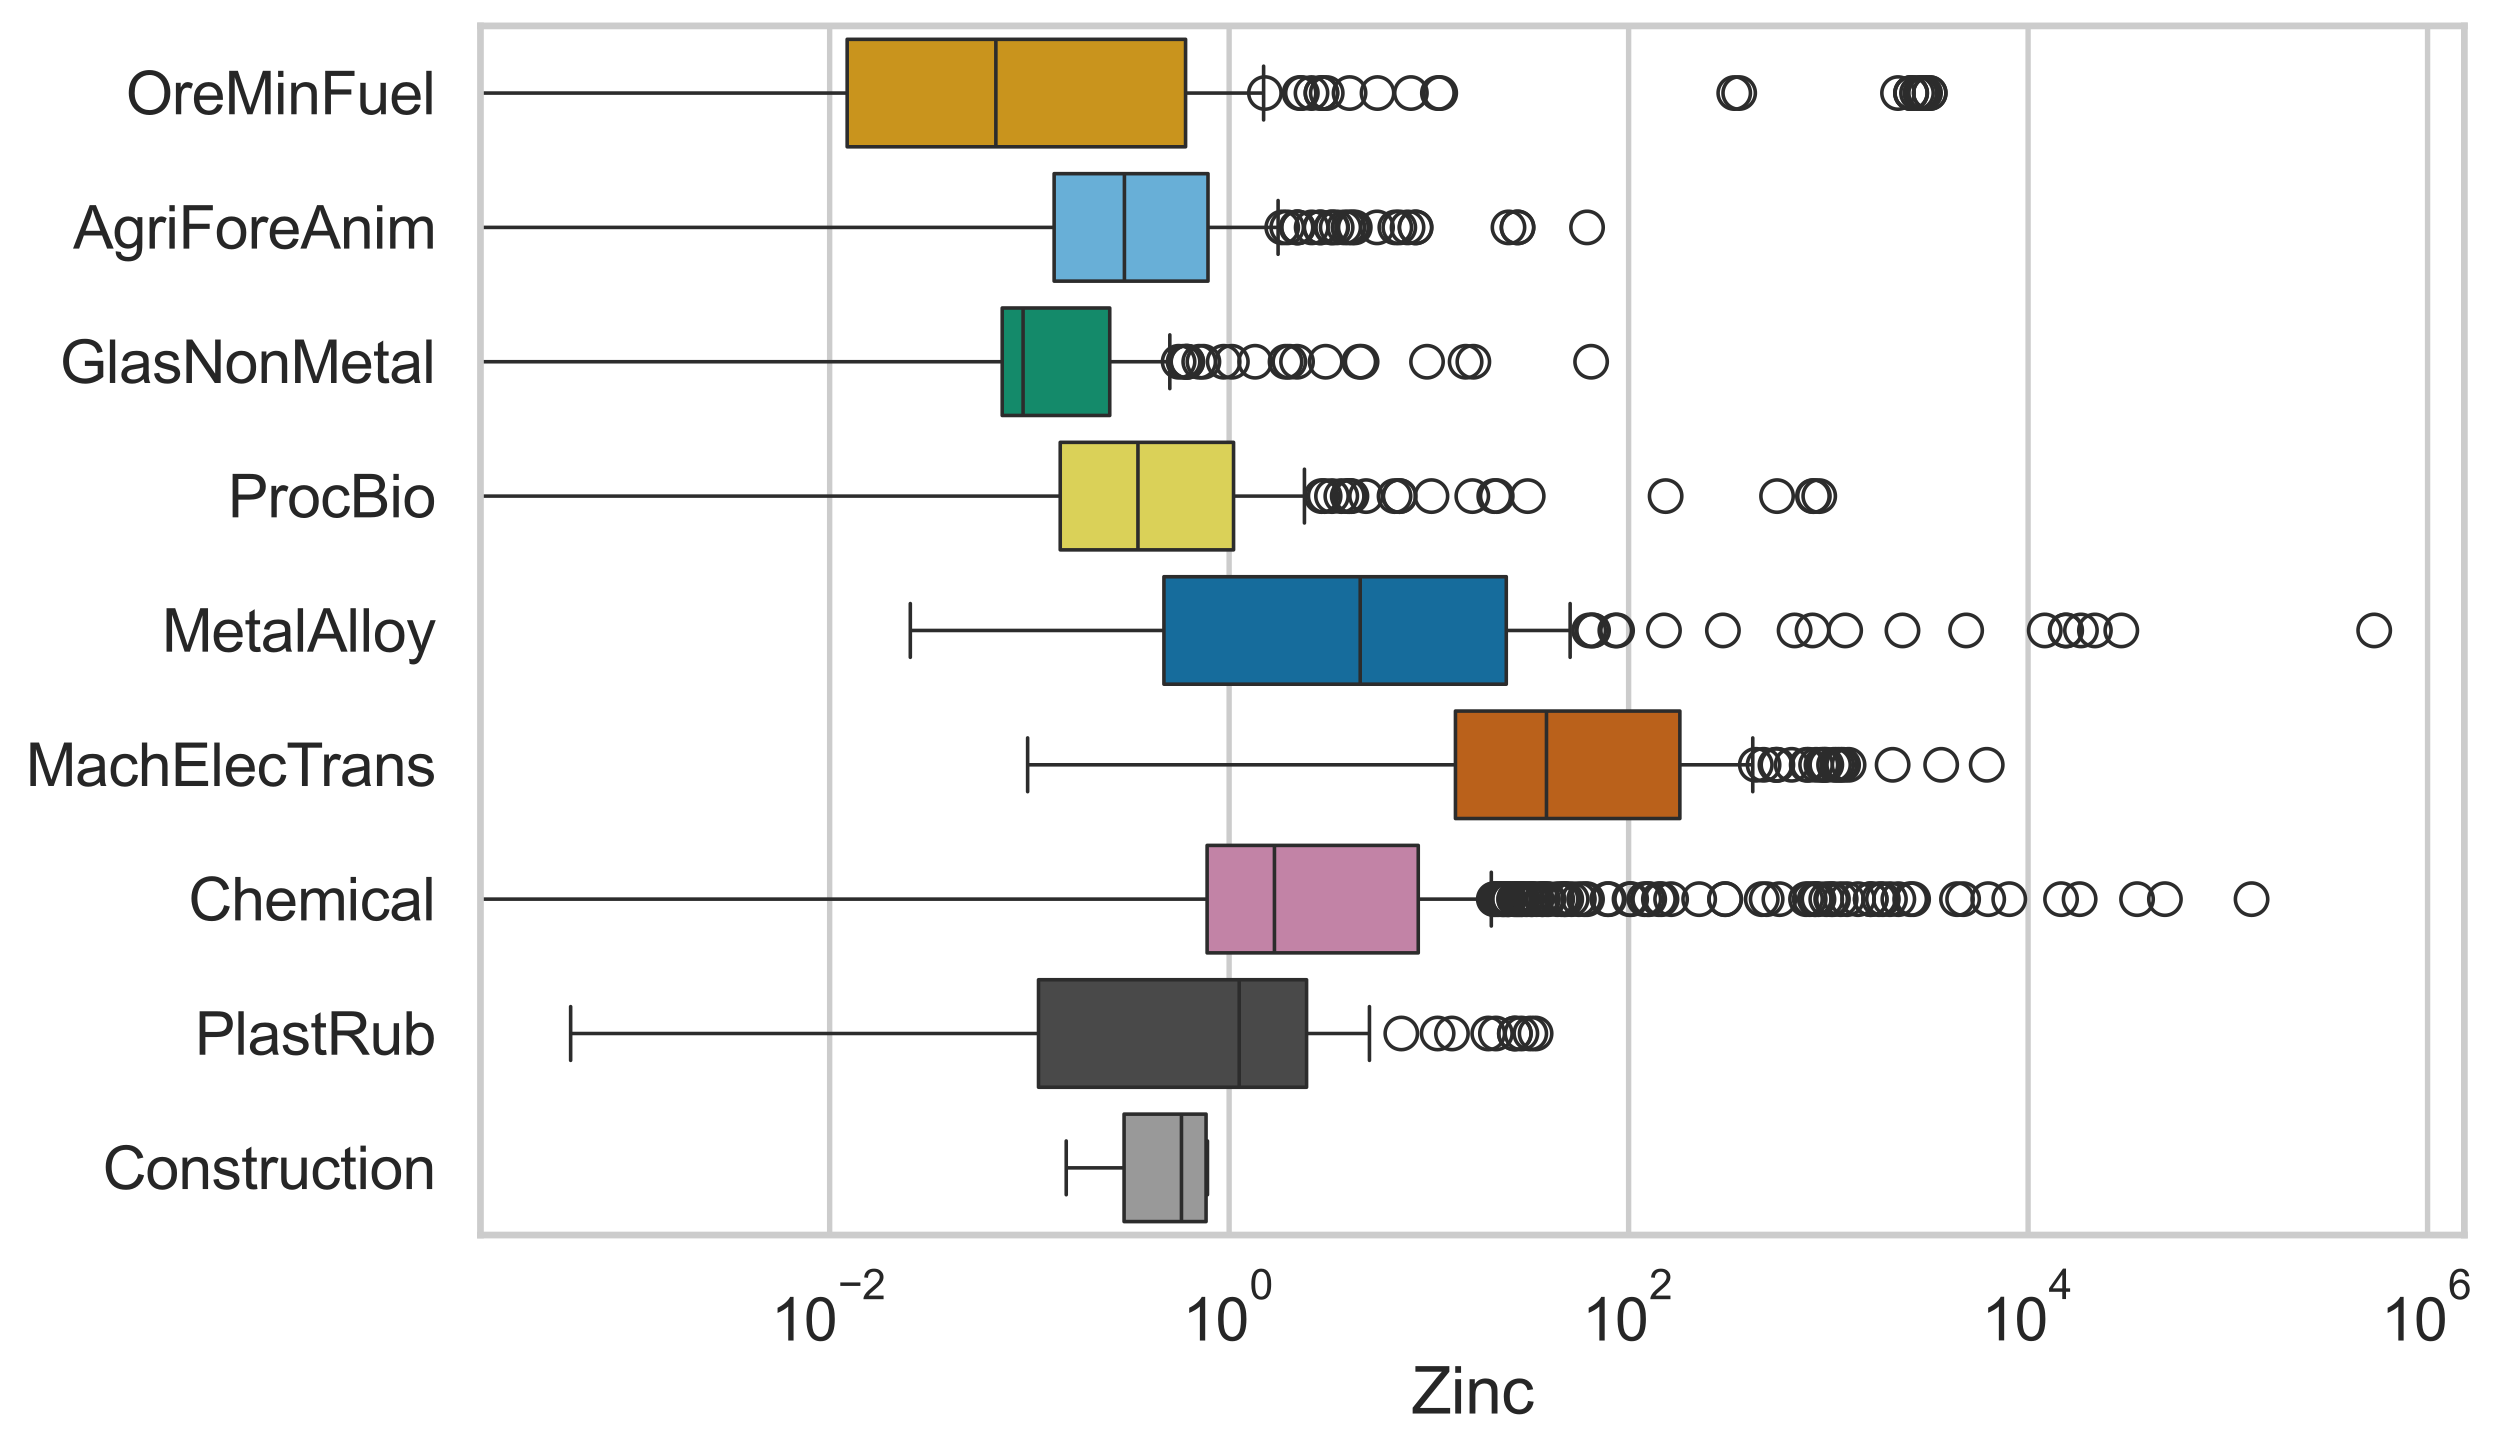<?xml version="1.0" encoding="utf-8" standalone="no"?>
<!DOCTYPE svg PUBLIC "-//W3C//DTD SVG 1.1//EN"
  "http://www.w3.org/Graphics/SVG/1.1/DTD/svg11.dtd">
<svg xmlns:xlink="http://www.w3.org/1999/xlink" width="695.663pt" height="404.121pt" viewBox="0 0 695.663 404.121" xmlns="http://www.w3.org/2000/svg" version="1.1">
 <defs>
  <style type="text/css">*{stroke-linejoin: round; stroke-linecap: butt}</style>
 </defs>
 <g id="figure_1">
  <g id="patch_1">
   <path d="M 0 404.121 
L 695.663 404.121 
L 695.663 0 
L 0 0 
z
" style="fill: #ffffff"/>
  </g>
  <g id="axes_1">
   <g id="patch_2">
    <path d="M 133.697 343.665 
L 685.75 343.665 
L 685.75 7.2 
L 133.697 7.2 
z
" style="fill: #ffffff"/>
   </g>
   <g id="matplotlib.axis_1">
    <g id="xtick_1">
     <g id="line2d_1">
      <path d="M 230.863 343.665 
L 230.863 7.2 
" clip-path="url(#pb273008740)" style="fill: none; stroke: #cccccc; stroke-width: 1.5; stroke-linecap: round"/>
     </g>
     <g id="text_1">
      <!-- $\mathdefault{10^{-2}}$ -->
      <g style="fill: #262626" transform="translate(214.528 373.18) scale(0.165 -0.165)">
       <defs>
        <path id="ArialMT-31" d="M 2384 0 
L 1822 0 
L 1822 3584 
Q 1619 3391 1289 3197 
Q 959 3003 697 2906 
L 697 3450 
Q 1169 3672 1522 3987 
Q 1875 4303 2022 4600 
L 2384 4600 
L 2384 0 
z
" transform="scale(0.016)"/>
        <path id="ArialMT-30" d="M 266 2259 
Q 266 3072 433 3567 
Q 600 4063 929 4331 
Q 1259 4600 1759 4600 
Q 2128 4600 2406 4451 
Q 2684 4303 2865 4023 
Q 3047 3744 3150 3342 
Q 3253 2941 3253 2259 
Q 3253 1453 3087 958 
Q 2922 463 2592 192 
Q 2263 -78 1759 -78 
Q 1097 -78 719 397 
Q 266 969 266 2259 
z
M 844 2259 
Q 844 1131 1108 757 
Q 1372 384 1759 384 
Q 2147 384 2411 759 
Q 2675 1134 2675 2259 
Q 2675 3391 2411 3762 
Q 2147 4134 1753 4134 
Q 1366 4134 1134 3806 
Q 844 3388 844 2259 
z
" transform="scale(0.016)"/>
        <path id="ArialMT-2212" d="M 3381 1997 
L 356 1997 
L 356 2522 
L 3381 2522 
L 3381 1997 
z
" transform="scale(0.016)"/>
        <path id="ArialMT-32" d="M 3222 541 
L 3222 0 
L 194 0 
Q 188 203 259 391 
Q 375 700 629 1000 
Q 884 1300 1366 1694 
Q 2113 2306 2375 2664 
Q 2638 3022 2638 3341 
Q 2638 3675 2398 3904 
Q 2159 4134 1775 4134 
Q 1369 4134 1125 3890 
Q 881 3647 878 3216 
L 300 3275 
Q 359 3922 746 4261 
Q 1134 4600 1788 4600 
Q 2447 4600 2831 4234 
Q 3216 3869 3216 3328 
Q 3216 3053 3103 2787 
Q 2991 2522 2730 2228 
Q 2469 1934 1863 1422 
Q 1356 997 1212 845 
Q 1069 694 975 541 
L 3222 541 
z
" transform="scale(0.016)"/>
       </defs>
       <use xlink:href="#ArialMT-31" transform="translate(0 0.994)"/>
       <use xlink:href="#ArialMT-30" transform="translate(55.615 0.994)"/>
       <use xlink:href="#ArialMT-2212" transform="translate(112.973 70.688) scale(0.7)"/>
       <use xlink:href="#ArialMT-32" transform="translate(153.852 70.688) scale(0.7)"/>
      </g>
     </g>
    </g>
    <g id="xtick_2">
     <g id="line2d_2">
      <path d="M 342.025 343.665 
L 342.025 7.2 
" clip-path="url(#pb273008740)" style="fill: none; stroke: #cccccc; stroke-width: 1.5; stroke-linecap: round"/>
     </g>
     <g id="text_2">
      <!-- $\mathdefault{10^{0}}$ -->
      <g style="fill: #262626" transform="translate(329.072 373.18) scale(0.165 -0.165)">
       <use xlink:href="#ArialMT-31" transform="translate(0 0.994)"/>
       <use xlink:href="#ArialMT-30" transform="translate(55.615 0.994)"/>
       <use xlink:href="#ArialMT-30" transform="translate(112.973 70.688) scale(0.7)"/>
      </g>
     </g>
    </g>
    <g id="xtick_3">
     <g id="line2d_3">
      <path d="M 453.187 343.665 
L 453.187 7.2 
" clip-path="url(#pb273008740)" style="fill: none; stroke: #cccccc; stroke-width: 1.5; stroke-linecap: round"/>
     </g>
     <g id="text_3">
      <!-- $\mathdefault{10^{2}}$ -->
      <g style="fill: #262626" transform="translate(440.234 373.18) scale(0.165 -0.165)">
       <use xlink:href="#ArialMT-31" transform="translate(0 0.994)"/>
       <use xlink:href="#ArialMT-30" transform="translate(55.615 0.994)"/>
       <use xlink:href="#ArialMT-32" transform="translate(112.973 70.688) scale(0.7)"/>
      </g>
     </g>
    </g>
    <g id="xtick_4">
     <g id="line2d_4">
      <path d="M 564.349 343.665 
L 564.349 7.2 
" clip-path="url(#pb273008740)" style="fill: none; stroke: #cccccc; stroke-width: 1.5; stroke-linecap: round"/>
     </g>
     <g id="text_4">
      <!-- $\mathdefault{10^{4}}$ -->
      <g style="fill: #262626" transform="translate(551.396 373.015) scale(0.165 -0.165)">
       <defs>
        <path id="ArialMT-34" d="M 2069 0 
L 2069 1097 
L 81 1097 
L 81 1613 
L 2172 4581 
L 2631 4581 
L 2631 1613 
L 3250 1613 
L 3250 1097 
L 2631 1097 
L 2631 0 
L 2069 0 
z
M 2069 1613 
L 2069 3678 
L 634 1613 
L 2069 1613 
z
" transform="scale(0.016)"/>
       </defs>
       <use xlink:href="#ArialMT-31" transform="translate(0 0.202)"/>
       <use xlink:href="#ArialMT-30" transform="translate(55.615 0.202)"/>
       <use xlink:href="#ArialMT-34" transform="translate(112.973 69.895) scale(0.7)"/>
      </g>
     </g>
    </g>
    <g id="xtick_5">
     <g id="line2d_5">
      <path d="M 675.511 343.665 
L 675.511 7.2 
" clip-path="url(#pb273008740)" style="fill: none; stroke: #cccccc; stroke-width: 1.5; stroke-linecap: round"/>
     </g>
     <g id="text_5">
      <!-- $\mathdefault{10^{6}}$ -->
      <g style="fill: #262626" transform="translate(662.558 373.18) scale(0.165 -0.165)">
       <defs>
        <path id="ArialMT-36" d="M 3184 3459 
L 2625 3416 
Q 2550 3747 2413 3897 
Q 2184 4138 1850 4138 
Q 1581 4138 1378 3988 
Q 1113 3794 959 3422 
Q 806 3050 800 2363 
Q 1003 2672 1297 2822 
Q 1591 2972 1913 2972 
Q 2475 2972 2870 2558 
Q 3266 2144 3266 1488 
Q 3266 1056 3080 686 
Q 2894 316 2569 119 
Q 2244 -78 1831 -78 
Q 1128 -78 684 439 
Q 241 956 241 2144 
Q 241 3472 731 4075 
Q 1159 4600 1884 4600 
Q 2425 4600 2770 4297 
Q 3116 3994 3184 3459 
z
M 888 1484 
Q 888 1194 1011 928 
Q 1134 663 1356 523 
Q 1578 384 1822 384 
Q 2178 384 2434 671 
Q 2691 959 2691 1453 
Q 2691 1928 2437 2201 
Q 2184 2475 1800 2475 
Q 1419 2475 1153 2201 
Q 888 1928 888 1484 
z
" transform="scale(0.016)"/>
       </defs>
       <use xlink:href="#ArialMT-31" transform="translate(0 0.994)"/>
       <use xlink:href="#ArialMT-30" transform="translate(55.615 0.994)"/>
       <use xlink:href="#ArialMT-36" transform="translate(112.973 70.688) scale(0.7)"/>
      </g>
     </g>
    </g>
    <g id="text_6">
     <!-- Zinc -->
     <g style="fill: #262626" transform="translate(392.722 393.344) scale(0.18 -0.18)">
      <defs>
       <path id="ArialMT-5a" d="M 128 0 
L 128 563 
L 2475 3497 
Q 2725 3809 2950 4041 
L 394 4041 
L 394 4581 
L 3675 4581 
L 3675 4041 
L 1103 863 
L 825 541 
L 3750 541 
L 3750 0 
L 128 0 
z
" transform="scale(0.016)"/>
       <path id="ArialMT-69" d="M 425 3934 
L 425 4581 
L 988 4581 
L 988 3934 
L 425 3934 
z
M 425 0 
L 425 3319 
L 988 3319 
L 988 0 
L 425 0 
z
" transform="scale(0.016)"/>
       <path id="ArialMT-6e" d="M 422 0 
L 422 3319 
L 928 3319 
L 928 2847 
Q 1294 3394 1984 3394 
Q 2284 3394 2536 3286 
Q 2788 3178 2913 3003 
Q 3038 2828 3088 2588 
Q 3119 2431 3119 2041 
L 3119 0 
L 2556 0 
L 2556 2019 
Q 2556 2363 2490 2533 
Q 2425 2703 2258 2804 
Q 2091 2906 1866 2906 
Q 1506 2906 1245 2678 
Q 984 2450 984 1813 
L 984 0 
L 422 0 
z
" transform="scale(0.016)"/>
       <path id="ArialMT-63" d="M 2588 1216 
L 3141 1144 
Q 3050 572 2676 248 
Q 2303 -75 1759 -75 
Q 1078 -75 664 370 
Q 250 816 250 1647 
Q 250 2184 428 2587 
Q 606 2991 970 3192 
Q 1334 3394 1763 3394 
Q 2303 3394 2647 3120 
Q 2991 2847 3088 2344 
L 2541 2259 
Q 2463 2594 2264 2762 
Q 2066 2931 1784 2931 
Q 1359 2931 1093 2626 
Q 828 2322 828 1663 
Q 828 994 1084 691 
Q 1341 388 1753 388 
Q 2084 388 2306 591 
Q 2528 794 2588 1216 
z
" transform="scale(0.016)"/>
      </defs>
      <use xlink:href="#ArialMT-5a"/>
      <use xlink:href="#ArialMT-69" transform="translate(61.084 0)"/>
      <use xlink:href="#ArialMT-6e" transform="translate(83.301 0)"/>
      <use xlink:href="#ArialMT-63" transform="translate(138.916 0)"/>
     </g>
    </g>
   </g>
   <g id="matplotlib.axis_2">
    <g id="ytick_1">
     <g id="text_7">
      <!-- OreMinFuel -->
      <g style="fill: #262626" transform="translate(35.013 31.798) scale(0.165 -0.165)">
       <defs>
        <path id="ArialMT-4f" d="M 309 2231 
Q 309 3372 921 4017 
Q 1534 4663 2503 4663 
Q 3138 4663 3647 4359 
Q 4156 4056 4423 3514 
Q 4691 2972 4691 2284 
Q 4691 1588 4409 1038 
Q 4128 488 3612 205 
Q 3097 -78 2500 -78 
Q 1853 -78 1343 234 
Q 834 547 571 1087 
Q 309 1628 309 2231 
z
M 934 2222 
Q 934 1394 1379 917 
Q 1825 441 2497 441 
Q 3181 441 3623 922 
Q 4066 1403 4066 2288 
Q 4066 2847 3877 3264 
Q 3688 3681 3323 3911 
Q 2959 4141 2506 4141 
Q 1863 4141 1398 3698 
Q 934 3256 934 2222 
z
" transform="scale(0.016)"/>
        <path id="ArialMT-72" d="M 416 0 
L 416 3319 
L 922 3319 
L 922 2816 
Q 1116 3169 1280 3281 
Q 1444 3394 1641 3394 
Q 1925 3394 2219 3213 
L 2025 2691 
Q 1819 2813 1613 2813 
Q 1428 2813 1281 2702 
Q 1134 2591 1072 2394 
Q 978 2094 978 1738 
L 978 0 
L 416 0 
z
" transform="scale(0.016)"/>
        <path id="ArialMT-65" d="M 2694 1069 
L 3275 997 
Q 3138 488 2766 206 
Q 2394 -75 1816 -75 
Q 1088 -75 661 373 
Q 234 822 234 1631 
Q 234 2469 665 2931 
Q 1097 3394 1784 3394 
Q 2450 3394 2872 2941 
Q 3294 2488 3294 1666 
Q 3294 1616 3291 1516 
L 816 1516 
Q 847 969 1125 678 
Q 1403 388 1819 388 
Q 2128 388 2347 550 
Q 2566 713 2694 1069 
z
M 847 1978 
L 2700 1978 
Q 2663 2397 2488 2606 
Q 2219 2931 1791 2931 
Q 1403 2931 1139 2672 
Q 875 2413 847 1978 
z
" transform="scale(0.016)"/>
        <path id="ArialMT-4d" d="M 475 0 
L 475 4581 
L 1388 4581 
L 2472 1338 
Q 2622 884 2691 659 
Q 2769 909 2934 1394 
L 4031 4581 
L 4847 4581 
L 4847 0 
L 4263 0 
L 4263 3834 
L 2931 0 
L 2384 0 
L 1059 3900 
L 1059 0 
L 475 0 
z
" transform="scale(0.016)"/>
        <path id="ArialMT-46" d="M 525 0 
L 525 4581 
L 3616 4581 
L 3616 4041 
L 1131 4041 
L 1131 2622 
L 3281 2622 
L 3281 2081 
L 1131 2081 
L 1131 0 
L 525 0 
z
" transform="scale(0.016)"/>
        <path id="ArialMT-75" d="M 2597 0 
L 2597 488 
Q 2209 -75 1544 -75 
Q 1250 -75 995 37 
Q 741 150 617 320 
Q 494 491 444 738 
Q 409 903 409 1263 
L 409 3319 
L 972 3319 
L 972 1478 
Q 972 1038 1006 884 
Q 1059 663 1231 536 
Q 1403 409 1656 409 
Q 1909 409 2131 539 
Q 2353 669 2445 892 
Q 2538 1116 2538 1541 
L 2538 3319 
L 3100 3319 
L 3100 0 
L 2597 0 
z
" transform="scale(0.016)"/>
        <path id="ArialMT-6c" d="M 409 0 
L 409 4581 
L 972 4581 
L 972 0 
L 409 0 
z
" transform="scale(0.016)"/>
       </defs>
       <use xlink:href="#ArialMT-4f"/>
       <use xlink:href="#ArialMT-72" transform="translate(77.783 0)"/>
       <use xlink:href="#ArialMT-65" transform="translate(111.084 0)"/>
       <use xlink:href="#ArialMT-4d" transform="translate(166.699 0)"/>
       <use xlink:href="#ArialMT-69" transform="translate(250 0)"/>
       <use xlink:href="#ArialMT-6e" transform="translate(272.217 0)"/>
       <use xlink:href="#ArialMT-46" transform="translate(327.832 0)"/>
       <use xlink:href="#ArialMT-75" transform="translate(388.916 0)"/>
       <use xlink:href="#ArialMT-65" transform="translate(444.531 0)"/>
       <use xlink:href="#ArialMT-6c" transform="translate(500.146 0)"/>
      </g>
     </g>
    </g>
    <g id="ytick_2">
     <g id="text_8">
      <!-- AgriForeAnim -->
      <g style="fill: #262626" transform="translate(20.341 69.183) scale(0.165 -0.165)">
       <defs>
        <path id="ArialMT-41" d="M -9 0 
L 1750 4581 
L 2403 4581 
L 4278 0 
L 3588 0 
L 3053 1388 
L 1138 1388 
L 634 0 
L -9 0 
z
M 1313 1881 
L 2866 1881 
L 2388 3150 
Q 2169 3728 2063 4100 
Q 1975 3659 1816 3225 
L 1313 1881 
z
" transform="scale(0.016)"/>
        <path id="ArialMT-67" d="M 319 -275 
L 866 -356 
Q 900 -609 1056 -725 
Q 1266 -881 1628 -881 
Q 2019 -881 2231 -725 
Q 2444 -569 2519 -288 
Q 2563 -116 2559 434 
Q 2191 0 1641 0 
Q 956 0 581 494 
Q 206 988 206 1678 
Q 206 2153 378 2554 
Q 550 2956 876 3175 
Q 1203 3394 1644 3394 
Q 2231 3394 2613 2919 
L 2613 3319 
L 3131 3319 
L 3131 450 
Q 3131 -325 2973 -648 
Q 2816 -972 2473 -1159 
Q 2131 -1347 1631 -1347 
Q 1038 -1347 672 -1080 
Q 306 -813 319 -275 
z
M 784 1719 
Q 784 1066 1043 766 
Q 1303 466 1694 466 
Q 2081 466 2343 764 
Q 2606 1063 2606 1700 
Q 2606 2309 2336 2618 
Q 2066 2928 1684 2928 
Q 1309 2928 1046 2623 
Q 784 2319 784 1719 
z
" transform="scale(0.016)"/>
        <path id="ArialMT-6f" d="M 213 1659 
Q 213 2581 725 3025 
Q 1153 3394 1769 3394 
Q 2453 3394 2887 2945 
Q 3322 2497 3322 1706 
Q 3322 1066 3130 698 
Q 2938 331 2570 128 
Q 2203 -75 1769 -75 
Q 1072 -75 642 372 
Q 213 819 213 1659 
z
M 791 1659 
Q 791 1022 1069 705 
Q 1347 388 1769 388 
Q 2188 388 2466 706 
Q 2744 1025 2744 1678 
Q 2744 2294 2464 2611 
Q 2184 2928 1769 2928 
Q 1347 2928 1069 2612 
Q 791 2297 791 1659 
z
" transform="scale(0.016)"/>
        <path id="ArialMT-6d" d="M 422 0 
L 422 3319 
L 925 3319 
L 925 2853 
Q 1081 3097 1340 3245 
Q 1600 3394 1931 3394 
Q 2300 3394 2536 3241 
Q 2772 3088 2869 2813 
Q 3263 3394 3894 3394 
Q 4388 3394 4653 3120 
Q 4919 2847 4919 2278 
L 4919 0 
L 4359 0 
L 4359 2091 
Q 4359 2428 4304 2576 
Q 4250 2725 4106 2815 
Q 3963 2906 3769 2906 
Q 3419 2906 3187 2673 
Q 2956 2441 2956 1928 
L 2956 0 
L 2394 0 
L 2394 2156 
Q 2394 2531 2256 2718 
Q 2119 2906 1806 2906 
Q 1569 2906 1367 2781 
Q 1166 2656 1075 2415 
Q 984 2175 984 1722 
L 984 0 
L 422 0 
z
" transform="scale(0.016)"/>
       </defs>
       <use xlink:href="#ArialMT-41"/>
       <use xlink:href="#ArialMT-67" transform="translate(66.699 0)"/>
       <use xlink:href="#ArialMT-72" transform="translate(122.314 0)"/>
       <use xlink:href="#ArialMT-69" transform="translate(155.615 0)"/>
       <use xlink:href="#ArialMT-46" transform="translate(177.832 0)"/>
       <use xlink:href="#ArialMT-6f" transform="translate(238.916 0)"/>
       <use xlink:href="#ArialMT-72" transform="translate(294.531 0)"/>
       <use xlink:href="#ArialMT-65" transform="translate(327.832 0)"/>
       <use xlink:href="#ArialMT-41" transform="translate(383.447 0)"/>
       <use xlink:href="#ArialMT-6e" transform="translate(450.146 0)"/>
       <use xlink:href="#ArialMT-69" transform="translate(505.762 0)"/>
       <use xlink:href="#ArialMT-6d" transform="translate(527.979 0)"/>
      </g>
     </g>
    </g>
    <g id="ytick_3">
     <g id="text_9">
      <!-- GlasNonMetal -->
      <g style="fill: #262626" transform="translate(16.659 106.568) scale(0.165 -0.165)">
       <defs>
        <path id="ArialMT-47" d="M 2638 1797 
L 2638 2334 
L 4578 2338 
L 4578 638 
Q 4131 281 3656 101 
Q 3181 -78 2681 -78 
Q 2006 -78 1454 211 
Q 903 500 622 1047 
Q 341 1594 341 2269 
Q 341 2938 620 3517 
Q 900 4097 1425 4378 
Q 1950 4659 2634 4659 
Q 3131 4659 3532 4498 
Q 3934 4338 4162 4050 
Q 4391 3763 4509 3300 
L 3963 3150 
Q 3859 3500 3706 3700 
Q 3553 3900 3268 4020 
Q 2984 4141 2638 4141 
Q 2222 4141 1919 4014 
Q 1616 3888 1430 3681 
Q 1244 3475 1141 3228 
Q 966 2803 966 2306 
Q 966 1694 1177 1281 
Q 1388 869 1791 669 
Q 2194 469 2647 469 
Q 3041 469 3416 620 
Q 3791 772 3984 944 
L 3984 1797 
L 2638 1797 
z
" transform="scale(0.016)"/>
        <path id="ArialMT-61" d="M 2588 409 
Q 2275 144 1986 34 
Q 1697 -75 1366 -75 
Q 819 -75 525 192 
Q 231 459 231 875 
Q 231 1119 342 1320 
Q 453 1522 633 1644 
Q 813 1766 1038 1828 
Q 1203 1872 1538 1913 
Q 2219 1994 2541 2106 
Q 2544 2222 2544 2253 
Q 2544 2597 2384 2738 
Q 2169 2928 1744 2928 
Q 1347 2928 1158 2789 
Q 969 2650 878 2297 
L 328 2372 
Q 403 2725 575 2942 
Q 747 3159 1072 3276 
Q 1397 3394 1825 3394 
Q 2250 3394 2515 3294 
Q 2781 3194 2906 3042 
Q 3031 2891 3081 2659 
Q 3109 2516 3109 2141 
L 3109 1391 
Q 3109 606 3145 398 
Q 3181 191 3288 0 
L 2700 0 
Q 2613 175 2588 409 
z
M 2541 1666 
Q 2234 1541 1622 1453 
Q 1275 1403 1131 1340 
Q 988 1278 909 1158 
Q 831 1038 831 891 
Q 831 666 1001 516 
Q 1172 366 1500 366 
Q 1825 366 2078 508 
Q 2331 650 2450 897 
Q 2541 1088 2541 1459 
L 2541 1666 
z
" transform="scale(0.016)"/>
        <path id="ArialMT-73" d="M 197 991 
L 753 1078 
Q 800 744 1014 566 
Q 1228 388 1613 388 
Q 2000 388 2187 545 
Q 2375 703 2375 916 
Q 2375 1106 2209 1216 
Q 2094 1291 1634 1406 
Q 1016 1563 777 1677 
Q 538 1791 414 1992 
Q 291 2194 291 2438 
Q 291 2659 392 2848 
Q 494 3038 669 3163 
Q 800 3259 1026 3326 
Q 1253 3394 1513 3394 
Q 1903 3394 2198 3281 
Q 2494 3169 2634 2976 
Q 2775 2784 2828 2463 
L 2278 2388 
Q 2241 2644 2061 2787 
Q 1881 2931 1553 2931 
Q 1166 2931 1000 2803 
Q 834 2675 834 2503 
Q 834 2394 903 2306 
Q 972 2216 1119 2156 
Q 1203 2125 1616 2013 
Q 2213 1853 2448 1751 
Q 2684 1650 2818 1456 
Q 2953 1263 2953 975 
Q 2953 694 2789 445 
Q 2625 197 2315 61 
Q 2006 -75 1616 -75 
Q 969 -75 630 194 
Q 291 463 197 991 
z
" transform="scale(0.016)"/>
        <path id="ArialMT-4e" d="M 488 0 
L 488 4581 
L 1109 4581 
L 3516 984 
L 3516 4581 
L 4097 4581 
L 4097 0 
L 3475 0 
L 1069 3600 
L 1069 0 
L 488 0 
z
" transform="scale(0.016)"/>
        <path id="ArialMT-74" d="M 1650 503 
L 1731 6 
Q 1494 -44 1306 -44 
Q 1000 -44 831 53 
Q 663 150 594 308 
Q 525 466 525 972 
L 525 2881 
L 113 2881 
L 113 3319 
L 525 3319 
L 525 4141 
L 1084 4478 
L 1084 3319 
L 1650 3319 
L 1650 2881 
L 1084 2881 
L 1084 941 
Q 1084 700 1114 631 
Q 1144 563 1211 522 
Q 1278 481 1403 481 
Q 1497 481 1650 503 
z
" transform="scale(0.016)"/>
       </defs>
       <use xlink:href="#ArialMT-47"/>
       <use xlink:href="#ArialMT-6c" transform="translate(77.783 0)"/>
       <use xlink:href="#ArialMT-61" transform="translate(100 0)"/>
       <use xlink:href="#ArialMT-73" transform="translate(155.615 0)"/>
       <use xlink:href="#ArialMT-4e" transform="translate(205.615 0)"/>
       <use xlink:href="#ArialMT-6f" transform="translate(277.832 0)"/>
       <use xlink:href="#ArialMT-6e" transform="translate(333.447 0)"/>
       <use xlink:href="#ArialMT-4d" transform="translate(389.062 0)"/>
       <use xlink:href="#ArialMT-65" transform="translate(472.363 0)"/>
       <use xlink:href="#ArialMT-74" transform="translate(527.979 0)"/>
       <use xlink:href="#ArialMT-61" transform="translate(555.762 0)"/>
       <use xlink:href="#ArialMT-6c" transform="translate(611.377 0)"/>
      </g>
     </g>
    </g>
    <g id="ytick_4">
     <g id="text_10">
      <!-- ProcBio -->
      <g style="fill: #262626" transform="translate(63.424 143.953) scale(0.165 -0.165)">
       <defs>
        <path id="ArialMT-50" d="M 494 0 
L 494 4581 
L 2222 4581 
Q 2678 4581 2919 4538 
Q 3256 4481 3484 4323 
Q 3713 4166 3852 3881 
Q 3991 3597 3991 3256 
Q 3991 2672 3619 2267 
Q 3247 1863 2275 1863 
L 1100 1863 
L 1100 0 
L 494 0 
z
M 1100 2403 
L 2284 2403 
Q 2872 2403 3119 2622 
Q 3366 2841 3366 3238 
Q 3366 3525 3220 3729 
Q 3075 3934 2838 4000 
Q 2684 4041 2272 4041 
L 1100 4041 
L 1100 2403 
z
" transform="scale(0.016)"/>
        <path id="ArialMT-42" d="M 469 0 
L 469 4581 
L 2188 4581 
Q 2713 4581 3030 4442 
Q 3347 4303 3526 4014 
Q 3706 3725 3706 3409 
Q 3706 3116 3547 2856 
Q 3388 2597 3066 2438 
Q 3481 2316 3704 2022 
Q 3928 1728 3928 1328 
Q 3928 1006 3792 729 
Q 3656 453 3456 303 
Q 3256 153 2954 76 
Q 2653 0 2216 0 
L 469 0 
z
M 1075 2656 
L 2066 2656 
Q 2469 2656 2644 2709 
Q 2875 2778 2992 2937 
Q 3109 3097 3109 3338 
Q 3109 3566 3000 3739 
Q 2891 3913 2687 3977 
Q 2484 4041 1991 4041 
L 1075 4041 
L 1075 2656 
z
M 1075 541 
L 2216 541 
Q 2509 541 2628 563 
Q 2838 600 2978 687 
Q 3119 775 3209 942 
Q 3300 1109 3300 1328 
Q 3300 1584 3169 1773 
Q 3038 1963 2805 2039 
Q 2572 2116 2134 2116 
L 1075 2116 
L 1075 541 
z
" transform="scale(0.016)"/>
       </defs>
       <use xlink:href="#ArialMT-50"/>
       <use xlink:href="#ArialMT-72" transform="translate(66.699 0)"/>
       <use xlink:href="#ArialMT-6f" transform="translate(100 0)"/>
       <use xlink:href="#ArialMT-63" transform="translate(155.615 0)"/>
       <use xlink:href="#ArialMT-42" transform="translate(205.615 0)"/>
       <use xlink:href="#ArialMT-69" transform="translate(272.314 0)"/>
       <use xlink:href="#ArialMT-6f" transform="translate(294.531 0)"/>
      </g>
     </g>
    </g>
    <g id="ytick_5">
     <g id="text_11">
      <!-- MetalAlloy -->
      <g style="fill: #262626" transform="translate(45.088 181.337) scale(0.165 -0.165)">
       <defs>
        <path id="ArialMT-79" d="M 397 -1278 
L 334 -750 
Q 519 -800 656 -800 
Q 844 -800 956 -737 
Q 1069 -675 1141 -563 
Q 1194 -478 1313 -144 
Q 1328 -97 1363 -6 
L 103 3319 
L 709 3319 
L 1400 1397 
Q 1534 1031 1641 628 
Q 1738 1016 1872 1384 
L 2581 3319 
L 3144 3319 
L 1881 -56 
Q 1678 -603 1566 -809 
Q 1416 -1088 1222 -1217 
Q 1028 -1347 759 -1347 
Q 597 -1347 397 -1278 
z
" transform="scale(0.016)"/>
       </defs>
       <use xlink:href="#ArialMT-4d"/>
       <use xlink:href="#ArialMT-65" transform="translate(83.301 0)"/>
       <use xlink:href="#ArialMT-74" transform="translate(138.916 0)"/>
       <use xlink:href="#ArialMT-61" transform="translate(166.699 0)"/>
       <use xlink:href="#ArialMT-6c" transform="translate(222.314 0)"/>
       <use xlink:href="#ArialMT-41" transform="translate(244.531 0)"/>
       <use xlink:href="#ArialMT-6c" transform="translate(311.23 0)"/>
       <use xlink:href="#ArialMT-6c" transform="translate(333.447 0)"/>
       <use xlink:href="#ArialMT-6f" transform="translate(355.664 0)"/>
       <use xlink:href="#ArialMT-79" transform="translate(411.279 0)"/>
      </g>
     </g>
    </g>
    <g id="ytick_6">
     <g id="text_12">
      <!-- MachElecTrans -->
      <g style="fill: #262626" transform="translate(7.2 218.722) scale(0.165 -0.165)">
       <defs>
        <path id="ArialMT-68" d="M 422 0 
L 422 4581 
L 984 4581 
L 984 2938 
Q 1378 3394 1978 3394 
Q 2347 3394 2619 3248 
Q 2891 3103 3008 2847 
Q 3125 2591 3125 2103 
L 3125 0 
L 2563 0 
L 2563 2103 
Q 2563 2525 2380 2717 
Q 2197 2909 1863 2909 
Q 1613 2909 1392 2779 
Q 1172 2650 1078 2428 
Q 984 2206 984 1816 
L 984 0 
L 422 0 
z
" transform="scale(0.016)"/>
        <path id="ArialMT-45" d="M 506 0 
L 506 4581 
L 3819 4581 
L 3819 4041 
L 1113 4041 
L 1113 2638 
L 3647 2638 
L 3647 2100 
L 1113 2100 
L 1113 541 
L 3925 541 
L 3925 0 
L 506 0 
z
" transform="scale(0.016)"/>
        <path id="ArialMT-54" d="M 1659 0 
L 1659 4041 
L 150 4041 
L 150 4581 
L 3781 4581 
L 3781 4041 
L 2266 4041 
L 2266 0 
L 1659 0 
z
" transform="scale(0.016)"/>
       </defs>
       <use xlink:href="#ArialMT-4d"/>
       <use xlink:href="#ArialMT-61" transform="translate(83.301 0)"/>
       <use xlink:href="#ArialMT-63" transform="translate(138.916 0)"/>
       <use xlink:href="#ArialMT-68" transform="translate(188.916 0)"/>
       <use xlink:href="#ArialMT-45" transform="translate(244.531 0)"/>
       <use xlink:href="#ArialMT-6c" transform="translate(311.23 0)"/>
       <use xlink:href="#ArialMT-65" transform="translate(333.447 0)"/>
       <use xlink:href="#ArialMT-63" transform="translate(389.062 0)"/>
       <use xlink:href="#ArialMT-54" transform="translate(439.062 0)"/>
       <use xlink:href="#ArialMT-72" transform="translate(496.396 0)"/>
       <use xlink:href="#ArialMT-61" transform="translate(529.697 0)"/>
       <use xlink:href="#ArialMT-6e" transform="translate(585.312 0)"/>
       <use xlink:href="#ArialMT-73" transform="translate(640.928 0)"/>
      </g>
     </g>
    </g>
    <g id="ytick_7">
     <g id="text_13">
      <!-- Chemical -->
      <g style="fill: #262626" transform="translate(52.428 256.107) scale(0.165 -0.165)">
       <defs>
        <path id="ArialMT-43" d="M 3763 1606 
L 4369 1453 
Q 4178 706 3683 314 
Q 3188 -78 2472 -78 
Q 1731 -78 1267 223 
Q 803 525 561 1097 
Q 319 1669 319 2325 
Q 319 3041 592 3573 
Q 866 4106 1370 4382 
Q 1875 4659 2481 4659 
Q 3169 4659 3637 4309 
Q 4106 3959 4291 3325 
L 3694 3184 
Q 3534 3684 3231 3912 
Q 2928 4141 2469 4141 
Q 1941 4141 1586 3887 
Q 1231 3634 1087 3207 
Q 944 2781 944 2328 
Q 944 1744 1114 1308 
Q 1284 872 1643 656 
Q 2003 441 2422 441 
Q 2931 441 3284 734 
Q 3638 1028 3763 1606 
z
" transform="scale(0.016)"/>
       </defs>
       <use xlink:href="#ArialMT-43"/>
       <use xlink:href="#ArialMT-68" transform="translate(72.217 0)"/>
       <use xlink:href="#ArialMT-65" transform="translate(127.832 0)"/>
       <use xlink:href="#ArialMT-6d" transform="translate(183.447 0)"/>
       <use xlink:href="#ArialMT-69" transform="translate(266.748 0)"/>
       <use xlink:href="#ArialMT-63" transform="translate(288.965 0)"/>
       <use xlink:href="#ArialMT-61" transform="translate(338.965 0)"/>
       <use xlink:href="#ArialMT-6c" transform="translate(394.58 0)"/>
      </g>
     </g>
    </g>
    <g id="ytick_8">
     <g id="text_14">
      <!-- PlastRub -->
      <g style="fill: #262626" transform="translate(54.248 293.492) scale(0.165 -0.165)">
       <defs>
        <path id="ArialMT-52" d="M 503 0 
L 503 4581 
L 2534 4581 
Q 3147 4581 3465 4457 
Q 3784 4334 3975 4021 
Q 4166 3709 4166 3331 
Q 4166 2844 3850 2509 
Q 3534 2175 2875 2084 
Q 3116 1969 3241 1856 
Q 3506 1613 3744 1247 
L 4541 0 
L 3778 0 
L 3172 953 
Q 2906 1366 2734 1584 
Q 2563 1803 2427 1890 
Q 2291 1978 2150 2013 
Q 2047 2034 1813 2034 
L 1109 2034 
L 1109 0 
L 503 0 
z
M 1109 2559 
L 2413 2559 
Q 2828 2559 3062 2645 
Q 3297 2731 3419 2920 
Q 3541 3109 3541 3331 
Q 3541 3656 3305 3865 
Q 3069 4075 2559 4075 
L 1109 4075 
L 1109 2559 
z
" transform="scale(0.016)"/>
        <path id="ArialMT-62" d="M 941 0 
L 419 0 
L 419 4581 
L 981 4581 
L 981 2947 
Q 1338 3394 1891 3394 
Q 2197 3394 2470 3270 
Q 2744 3147 2920 2923 
Q 3097 2700 3197 2384 
Q 3297 2069 3297 1709 
Q 3297 856 2875 390 
Q 2453 -75 1863 -75 
Q 1275 -75 941 416 
L 941 0 
z
M 934 1684 
Q 934 1088 1097 822 
Q 1363 388 1816 388 
Q 2184 388 2453 708 
Q 2722 1028 2722 1663 
Q 2722 2313 2464 2622 
Q 2206 2931 1841 2931 
Q 1472 2931 1203 2611 
Q 934 2291 934 1684 
z
" transform="scale(0.016)"/>
       </defs>
       <use xlink:href="#ArialMT-50"/>
       <use xlink:href="#ArialMT-6c" transform="translate(66.699 0)"/>
       <use xlink:href="#ArialMT-61" transform="translate(88.916 0)"/>
       <use xlink:href="#ArialMT-73" transform="translate(144.531 0)"/>
       <use xlink:href="#ArialMT-74" transform="translate(194.531 0)"/>
       <use xlink:href="#ArialMT-52" transform="translate(222.314 0)"/>
       <use xlink:href="#ArialMT-75" transform="translate(294.531 0)"/>
       <use xlink:href="#ArialMT-62" transform="translate(350.146 0)"/>
      </g>
     </g>
    </g>
    <g id="ytick_9">
     <g id="text_15">
      <!-- Construction -->
      <g style="fill: #262626" transform="translate(28.575 330.877) scale(0.165 -0.165)">
       <use xlink:href="#ArialMT-43"/>
       <use xlink:href="#ArialMT-6f" transform="translate(72.217 0)"/>
       <use xlink:href="#ArialMT-6e" transform="translate(127.832 0)"/>
       <use xlink:href="#ArialMT-73" transform="translate(183.447 0)"/>
       <use xlink:href="#ArialMT-74" transform="translate(233.447 0)"/>
       <use xlink:href="#ArialMT-72" transform="translate(261.23 0)"/>
       <use xlink:href="#ArialMT-75" transform="translate(294.531 0)"/>
       <use xlink:href="#ArialMT-63" transform="translate(350.146 0)"/>
       <use xlink:href="#ArialMT-74" transform="translate(400.146 0)"/>
       <use xlink:href="#ArialMT-69" transform="translate(427.93 0)"/>
       <use xlink:href="#ArialMT-6f" transform="translate(450.146 0)"/>
       <use xlink:href="#ArialMT-6e" transform="translate(505.762 0)"/>
      </g>
     </g>
    </g>
   </g>
   <g id="patch_3">
    <path d="M 235.737 10.938 
L 235.737 40.846 
L 329.902 40.846 
L 329.902 10.938 
L 235.737 10.938 
z
" clip-path="url(#pb273008740)" style="fill: #c9941d; stroke: #2c2c2c; stroke-linejoin: miter"/>
   </g>
   <g id="line2d_6">
    <path d="M 235.737 25.892 
L -1 25.892 
" clip-path="url(#pb273008740)" style="fill: none; stroke: #2c2c2c"/>
   </g>
   <g id="line2d_7">
    <path d="M 329.902 25.892 
L 351.62 25.892 
" clip-path="url(#pb273008740)" style="fill: none; stroke: #2c2c2c"/>
   </g>
   <g id="line2d_8">
    <path clip-path="url(#pb273008740)" style="fill: none; stroke: #2c2c2c; stroke-linecap: round"/>
   </g>
   <g id="line2d_9">
    <path d="M 351.62 18.415 
L 351.62 33.369 
" clip-path="url(#pb273008740)" style="fill: none; stroke: #2c2c2c; stroke-linecap: round"/>
   </g>
   <g id="line2d_10">
    <defs>
     <path id="mf501db319e" d="M 0 4.5 
C 1.193 4.5 2.338 4.026 3.182 3.182 
C 4.026 2.338 4.5 1.193 4.5 0 
C 4.5 -1.193 4.026 -2.338 3.182 -3.182 
C 2.338 -4.026 1.193 -4.5 0 -4.5 
C -1.193 -4.5 -2.338 -4.026 -3.182 -3.182 
C -4.026 -2.338 -4.5 -1.193 -4.5 0 
C -4.5 1.193 -4.026 2.338 -3.182 3.182 
C -2.338 4.026 -1.193 4.5 0 4.5 
z
" style="stroke: #2c2c2c"/>
    </defs>
    <g clip-path="url(#pb273008740)">
     <use xlink:href="#mf501db319e" x="535.141" y="25.892" style="fill-opacity: 0; stroke: #2c2c2c"/>
     <use xlink:href="#mf501db319e" x="531.763" y="25.892" style="fill-opacity: 0; stroke: #2c2c2c"/>
     <use xlink:href="#mf501db319e" x="392.603" y="25.892" style="fill-opacity: 0; stroke: #2c2c2c"/>
     <use xlink:href="#mf501db319e" x="351.974" y="25.892" style="fill-opacity: 0; stroke: #2c2c2c"/>
     <use xlink:href="#mf501db319e" x="362.257" y="25.892" style="fill-opacity: 0; stroke: #2c2c2c"/>
     <use xlink:href="#mf501db319e" x="364.946" y="25.892" style="fill-opacity: 0; stroke: #2c2c2c"/>
     <use xlink:href="#mf501db319e" x="361.631" y="25.892" style="fill-opacity: 0; stroke: #2c2c2c"/>
     <use xlink:href="#mf501db319e" x="400.759" y="25.892" style="fill-opacity: 0; stroke: #2c2c2c"/>
     <use xlink:href="#mf501db319e" x="383.321" y="25.892" style="fill-opacity: 0; stroke: #2c2c2c"/>
     <use xlink:href="#mf501db319e" x="536.976" y="25.892" style="fill-opacity: 0; stroke: #2c2c2c"/>
     <use xlink:href="#mf501db319e" x="375.537" y="25.892" style="fill-opacity: 0; stroke: #2c2c2c"/>
     <use xlink:href="#mf501db319e" x="535.675" y="25.892" style="fill-opacity: 0; stroke: #2c2c2c"/>
     <use xlink:href="#mf501db319e" x="367.694" y="25.892" style="fill-opacity: 0; stroke: #2c2c2c"/>
     <use xlink:href="#mf501db319e" x="534.371" y="25.892" style="fill-opacity: 0; stroke: #2c2c2c"/>
     <use xlink:href="#mf501db319e" x="483.954" y="25.892" style="fill-opacity: 0; stroke: #2c2c2c"/>
     <use xlink:href="#mf501db319e" x="531.789" y="25.892" style="fill-opacity: 0; stroke: #2c2c2c"/>
     <use xlink:href="#mf501db319e" x="369.186" y="25.892" style="fill-opacity: 0; stroke: #2c2c2c"/>
     <use xlink:href="#mf501db319e" x="534.969" y="25.892" style="fill-opacity: 0; stroke: #2c2c2c"/>
     <use xlink:href="#mf501db319e" x="536.976" y="25.892" style="fill-opacity: 0; stroke: #2c2c2c"/>
     <use xlink:href="#mf501db319e" x="482.585" y="25.892" style="fill-opacity: 0; stroke: #2c2c2c"/>
     <use xlink:href="#mf501db319e" x="400.113" y="25.892" style="fill-opacity: 0; stroke: #2c2c2c"/>
     <use xlink:href="#mf501db319e" x="367.721" y="25.892" style="fill-opacity: 0; stroke: #2c2c2c"/>
     <use xlink:href="#mf501db319e" x="531.835" y="25.892" style="fill-opacity: 0; stroke: #2c2c2c"/>
     <use xlink:href="#mf501db319e" x="534.969" y="25.892" style="fill-opacity: 0; stroke: #2c2c2c"/>
     <use xlink:href="#mf501db319e" x="533.439" y="25.892" style="fill-opacity: 0; stroke: #2c2c2c"/>
     <use xlink:href="#mf501db319e" x="528.148" y="25.892" style="fill-opacity: 0; stroke: #2c2c2c"/>
    </g>
   </g>
   <g id="patch_4">
    <path d="M 293.328 48.323 
L 293.328 78.231 
L 336.143 78.231 
L 336.143 48.323 
L 293.328 48.323 
z
" clip-path="url(#pb273008740)" style="fill: #68afd7; stroke: #2c2c2c; stroke-linejoin: miter"/>
   </g>
   <g id="line2d_11">
    <path d="M 293.328 63.277 
L -1 63.277 
" clip-path="url(#pb273008740)" style="fill: none; stroke: #2c2c2c"/>
   </g>
   <g id="line2d_12">
    <path d="M 336.143 63.277 
L 355.648 63.277 
" clip-path="url(#pb273008740)" style="fill: none; stroke: #2c2c2c"/>
   </g>
   <g id="line2d_13">
    <path clip-path="url(#pb273008740)" style="fill: none; stroke: #2c2c2c; stroke-linecap: round"/>
   </g>
   <g id="line2d_14">
    <path d="M 355.648 55.8 
L 355.648 70.754 
" clip-path="url(#pb273008740)" style="fill: none; stroke: #2c2c2c; stroke-linecap: round"/>
   </g>
   <g id="line2d_15">
    <g clip-path="url(#pb273008740)">
     <use xlink:href="#mf501db319e" x="358.189" y="63.277" style="fill-opacity: 0; stroke: #2c2c2c"/>
     <use xlink:href="#mf501db319e" x="361.184" y="63.277" style="fill-opacity: 0; stroke: #2c2c2c"/>
     <use xlink:href="#mf501db319e" x="374.049" y="63.277" style="fill-opacity: 0; stroke: #2c2c2c"/>
     <use xlink:href="#mf501db319e" x="367.476" y="63.277" style="fill-opacity: 0; stroke: #2c2c2c"/>
     <use xlink:href="#mf501db319e" x="388.273" y="63.277" style="fill-opacity: 0; stroke: #2c2c2c"/>
     <use xlink:href="#mf501db319e" x="441.622" y="63.277" style="fill-opacity: 0; stroke: #2c2c2c"/>
     <use xlink:href="#mf501db319e" x="393.856" y="63.277" style="fill-opacity: 0; stroke: #2c2c2c"/>
     <use xlink:href="#mf501db319e" x="391.671" y="63.277" style="fill-opacity: 0; stroke: #2c2c2c"/>
     <use xlink:href="#mf501db319e" x="376.222" y="63.277" style="fill-opacity: 0; stroke: #2c2c2c"/>
     <use xlink:href="#mf501db319e" x="375.238" y="63.277" style="fill-opacity: 0; stroke: #2c2c2c"/>
     <use xlink:href="#mf501db319e" x="371.954" y="63.277" style="fill-opacity: 0; stroke: #2c2c2c"/>
     <use xlink:href="#mf501db319e" x="370.504" y="63.277" style="fill-opacity: 0; stroke: #2c2c2c"/>
     <use xlink:href="#mf501db319e" x="393.939" y="63.277" style="fill-opacity: 0; stroke: #2c2c2c"/>
     <use xlink:href="#mf501db319e" x="383.187" y="63.277" style="fill-opacity: 0; stroke: #2c2c2c"/>
     <use xlink:href="#mf501db319e" x="360.794" y="63.277" style="fill-opacity: 0; stroke: #2c2c2c"/>
     <use xlink:href="#mf501db319e" x="419.759" y="63.277" style="fill-opacity: 0; stroke: #2c2c2c"/>
     <use xlink:href="#mf501db319e" x="422.29" y="63.277" style="fill-opacity: 0; stroke: #2c2c2c"/>
     <use xlink:href="#mf501db319e" x="422.265" y="63.277" style="fill-opacity: 0; stroke: #2c2c2c"/>
     <use xlink:href="#mf501db319e" x="370.7" y="63.277" style="fill-opacity: 0; stroke: #2c2c2c"/>
     <use xlink:href="#mf501db319e" x="356.801" y="63.277" style="fill-opacity: 0; stroke: #2c2c2c"/>
     <use xlink:href="#mf501db319e" x="389.377" y="63.277" style="fill-opacity: 0; stroke: #2c2c2c"/>
     <use xlink:href="#mf501db319e" x="361.11" y="63.277" style="fill-opacity: 0; stroke: #2c2c2c"/>
     <use xlink:href="#mf501db319e" x="367.358" y="63.277" style="fill-opacity: 0; stroke: #2c2c2c"/>
     <use xlink:href="#mf501db319e" x="364.989" y="63.277" style="fill-opacity: 0; stroke: #2c2c2c"/>
     <use xlink:href="#mf501db319e" x="376.985" y="63.277" style="fill-opacity: 0; stroke: #2c2c2c"/>
    </g>
   </g>
   <g id="patch_5">
    <path d="M 278.88 85.708 
L 278.88 115.616 
L 308.8 115.616 
L 308.8 85.708 
L 278.88 85.708 
z
" clip-path="url(#pb273008740)" style="fill: #148a6a; stroke: #2c2c2c; stroke-linejoin: miter"/>
   </g>
   <g id="line2d_16">
    <path d="M 278.88 100.662 
L -1 100.662 
" clip-path="url(#pb273008740)" style="fill: none; stroke: #2c2c2c"/>
   </g>
   <g id="line2d_17">
    <path d="M 308.8 100.662 
L 325.518 100.662 
" clip-path="url(#pb273008740)" style="fill: none; stroke: #2c2c2c"/>
   </g>
   <g id="line2d_18">
    <path clip-path="url(#pb273008740)" style="fill: none; stroke: #2c2c2c; stroke-linecap: round"/>
   </g>
   <g id="line2d_19">
    <path d="M 325.518 93.185 
L 325.518 108.139 
" clip-path="url(#pb273008740)" style="fill: none; stroke: #2c2c2c; stroke-linecap: round"/>
   </g>
   <g id="line2d_20">
    <g clip-path="url(#pb273008740)">
     <use xlink:href="#mf501db319e" x="330.406" y="100.662" style="fill-opacity: 0; stroke: #2c2c2c"/>
     <use xlink:href="#mf501db319e" x="397.091" y="100.662" style="fill-opacity: 0; stroke: #2c2c2c"/>
     <use xlink:href="#mf501db319e" x="442.751" y="100.662" style="fill-opacity: 0; stroke: #2c2c2c"/>
     <use xlink:href="#mf501db319e" x="333.703" y="100.662" style="fill-opacity: 0; stroke: #2c2c2c"/>
     <use xlink:href="#mf501db319e" x="407.832" y="100.662" style="fill-opacity: 0; stroke: #2c2c2c"/>
     <use xlink:href="#mf501db319e" x="378.88" y="100.662" style="fill-opacity: 0; stroke: #2c2c2c"/>
     <use xlink:href="#mf501db319e" x="368.872" y="100.662" style="fill-opacity: 0; stroke: #2c2c2c"/>
     <use xlink:href="#mf501db319e" x="378.245" y="100.662" style="fill-opacity: 0; stroke: #2c2c2c"/>
     <use xlink:href="#mf501db319e" x="327.963" y="100.662" style="fill-opacity: 0; stroke: #2c2c2c"/>
     <use xlink:href="#mf501db319e" x="409.984" y="100.662" style="fill-opacity: 0; stroke: #2c2c2c"/>
     <use xlink:href="#mf501db319e" x="360.921" y="100.662" style="fill-opacity: 0; stroke: #2c2c2c"/>
     <use xlink:href="#mf501db319e" x="349.246" y="100.662" style="fill-opacity: 0; stroke: #2c2c2c"/>
     <use xlink:href="#mf501db319e" x="342.792" y="100.662" style="fill-opacity: 0; stroke: #2c2c2c"/>
     <use xlink:href="#mf501db319e" x="330.319" y="100.662" style="fill-opacity: 0; stroke: #2c2c2c"/>
     <use xlink:href="#mf501db319e" x="330.086" y="100.662" style="fill-opacity: 0; stroke: #2c2c2c"/>
     <use xlink:href="#mf501db319e" x="358.783" y="100.662" style="fill-opacity: 0; stroke: #2c2c2c"/>
     <use xlink:href="#mf501db319e" x="329.354" y="100.662" style="fill-opacity: 0; stroke: #2c2c2c"/>
     <use xlink:href="#mf501db319e" x="334.865" y="100.662" style="fill-opacity: 0; stroke: #2c2c2c"/>
     <use xlink:href="#mf501db319e" x="357.725" y="100.662" style="fill-opacity: 0; stroke: #2c2c2c"/>
     <use xlink:href="#mf501db319e" x="340.505" y="100.662" style="fill-opacity: 0; stroke: #2c2c2c"/>
    </g>
   </g>
   <g id="patch_6">
    <path d="M 295.024 123.093 
L 295.024 153.001 
L 343.254 153.001 
L 343.254 123.093 
L 295.024 123.093 
z
" clip-path="url(#pb273008740)" style="fill: #dad158; stroke: #2c2c2c; stroke-linejoin: miter"/>
   </g>
   <g id="line2d_21">
    <path d="M 295.024 138.047 
L -1 138.047 
" clip-path="url(#pb273008740)" style="fill: none; stroke: #2c2c2c"/>
   </g>
   <g id="line2d_22">
    <path d="M 343.254 138.047 
L 362.979 138.047 
" clip-path="url(#pb273008740)" style="fill: none; stroke: #2c2c2c"/>
   </g>
   <g id="line2d_23">
    <path clip-path="url(#pb273008740)" style="fill: none; stroke: #2c2c2c; stroke-linecap: round"/>
   </g>
   <g id="line2d_24">
    <path d="M 362.979 130.57 
L 362.979 145.524 
" clip-path="url(#pb273008740)" style="fill: none; stroke: #2c2c2c; stroke-linecap: round"/>
   </g>
   <g id="line2d_25">
    <g clip-path="url(#pb273008740)">
     <use xlink:href="#mf501db319e" x="504.483" y="138.047" style="fill-opacity: 0; stroke: #2c2c2c"/>
     <use xlink:href="#mf501db319e" x="375.349" y="138.047" style="fill-opacity: 0; stroke: #2c2c2c"/>
     <use xlink:href="#mf501db319e" x="368.602" y="138.047" style="fill-opacity: 0; stroke: #2c2c2c"/>
     <use xlink:href="#mf501db319e" x="389.469" y="138.047" style="fill-opacity: 0; stroke: #2c2c2c"/>
     <use xlink:href="#mf501db319e" x="425.107" y="138.047" style="fill-opacity: 0; stroke: #2c2c2c"/>
     <use xlink:href="#mf501db319e" x="376.053" y="138.047" style="fill-opacity: 0; stroke: #2c2c2c"/>
     <use xlink:href="#mf501db319e" x="415.804" y="138.047" style="fill-opacity: 0; stroke: #2c2c2c"/>
     <use xlink:href="#mf501db319e" x="504.734" y="138.047" style="fill-opacity: 0; stroke: #2c2c2c"/>
     <use xlink:href="#mf501db319e" x="506.232" y="138.047" style="fill-opacity: 0; stroke: #2c2c2c"/>
     <use xlink:href="#mf501db319e" x="494.495" y="138.047" style="fill-opacity: 0; stroke: #2c2c2c"/>
     <use xlink:href="#mf501db319e" x="370.641" y="138.047" style="fill-opacity: 0; stroke: #2c2c2c"/>
     <use xlink:href="#mf501db319e" x="389.392" y="138.047" style="fill-opacity: 0; stroke: #2c2c2c"/>
     <use xlink:href="#mf501db319e" x="367.731" y="138.047" style="fill-opacity: 0; stroke: #2c2c2c"/>
     <use xlink:href="#mf501db319e" x="375.57" y="138.047" style="fill-opacity: 0; stroke: #2c2c2c"/>
     <use xlink:href="#mf501db319e" x="373.235" y="138.047" style="fill-opacity: 0; stroke: #2c2c2c"/>
     <use xlink:href="#mf501db319e" x="375.017" y="138.047" style="fill-opacity: 0; stroke: #2c2c2c"/>
     <use xlink:href="#mf501db319e" x="380.112" y="138.047" style="fill-opacity: 0; stroke: #2c2c2c"/>
     <use xlink:href="#mf501db319e" x="409.692" y="138.047" style="fill-opacity: 0; stroke: #2c2c2c"/>
     <use xlink:href="#mf501db319e" x="463.488" y="138.047" style="fill-opacity: 0; stroke: #2c2c2c"/>
     <use xlink:href="#mf501db319e" x="416.489" y="138.047" style="fill-opacity: 0; stroke: #2c2c2c"/>
     <use xlink:href="#mf501db319e" x="388.053" y="138.047" style="fill-opacity: 0; stroke: #2c2c2c"/>
     <use xlink:href="#mf501db319e" x="398.327" y="138.047" style="fill-opacity: 0; stroke: #2c2c2c"/>
    </g>
   </g>
   <g id="patch_7">
    <path d="M 323.881 160.478 
L 323.881 190.386 
L 419.143 190.386 
L 419.143 160.478 
L 323.881 160.478 
z
" clip-path="url(#pb273008740)" style="fill: #166c9c; stroke: #2c2c2c; stroke-linejoin: miter"/>
   </g>
   <g id="line2d_26">
    <path d="M 323.881 175.432 
L 253.309 175.432 
" clip-path="url(#pb273008740)" style="fill: none; stroke: #2c2c2c"/>
   </g>
   <g id="line2d_27">
    <path d="M 419.143 175.432 
L 436.914 175.432 
" clip-path="url(#pb273008740)" style="fill: none; stroke: #2c2c2c"/>
   </g>
   <g id="line2d_28">
    <path d="M 253.309 167.955 
L 253.309 182.909 
" clip-path="url(#pb273008740)" style="fill: none; stroke: #2c2c2c; stroke-linecap: round"/>
   </g>
   <g id="line2d_29">
    <path d="M 436.914 167.955 
L 436.914 182.909 
" clip-path="url(#pb273008740)" style="fill: none; stroke: #2c2c2c; stroke-linecap: round"/>
   </g>
   <g id="line2d_30">
    <g clip-path="url(#pb273008740)">
     <use xlink:href="#mf501db319e" x="590.28" y="175.432" style="fill-opacity: 0; stroke: #2c2c2c"/>
     <use xlink:href="#mf501db319e" x="513.436" y="175.432" style="fill-opacity: 0; stroke: #2c2c2c"/>
     <use xlink:href="#mf501db319e" x="463.024" y="175.432" style="fill-opacity: 0; stroke: #2c2c2c"/>
     <use xlink:href="#mf501db319e" x="504.366" y="175.432" style="fill-opacity: 0; stroke: #2c2c2c"/>
     <use xlink:href="#mf501db319e" x="442.217" y="175.432" style="fill-opacity: 0; stroke: #2c2c2c"/>
     <use xlink:href="#mf501db319e" x="443.29" y="175.432" style="fill-opacity: 0; stroke: #2c2c2c"/>
     <use xlink:href="#mf501db319e" x="660.657" y="175.432" style="fill-opacity: 0; stroke: #2c2c2c"/>
     <use xlink:href="#mf501db319e" x="443.075" y="175.432" style="fill-opacity: 0; stroke: #2c2c2c"/>
     <use xlink:href="#mf501db319e" x="579.056" y="175.432" style="fill-opacity: 0; stroke: #2c2c2c"/>
     <use xlink:href="#mf501db319e" x="568.989" y="175.432" style="fill-opacity: 0; stroke: #2c2c2c"/>
     <use xlink:href="#mf501db319e" x="499.378" y="175.432" style="fill-opacity: 0; stroke: #2c2c2c"/>
     <use xlink:href="#mf501db319e" x="449.493" y="175.432" style="fill-opacity: 0; stroke: #2c2c2c"/>
     <use xlink:href="#mf501db319e" x="574.805" y="175.432" style="fill-opacity: 0; stroke: #2c2c2c"/>
     <use xlink:href="#mf501db319e" x="449.976" y="175.432" style="fill-opacity: 0; stroke: #2c2c2c"/>
     <use xlink:href="#mf501db319e" x="547.107" y="175.432" style="fill-opacity: 0; stroke: #2c2c2c"/>
     <use xlink:href="#mf501db319e" x="479.428" y="175.432" style="fill-opacity: 0; stroke: #2c2c2c"/>
     <use xlink:href="#mf501db319e" x="574.949" y="175.432" style="fill-opacity: 0; stroke: #2c2c2c"/>
     <use xlink:href="#mf501db319e" x="582.939" y="175.432" style="fill-opacity: 0; stroke: #2c2c2c"/>
     <use xlink:href="#mf501db319e" x="529.393" y="175.432" style="fill-opacity: 0; stroke: #2c2c2c"/>
    </g>
   </g>
   <g id="patch_8">
    <path d="M 405.002 197.863 
L 405.002 227.771 
L 467.446 227.771 
L 467.446 197.863 
L 405.002 197.863 
z
" clip-path="url(#pb273008740)" style="fill: #ba611b; stroke: #2c2c2c; stroke-linejoin: miter"/>
   </g>
   <g id="line2d_31">
    <path d="M 405.002 212.817 
L 285.955 212.817 
" clip-path="url(#pb273008740)" style="fill: none; stroke: #2c2c2c"/>
   </g>
   <g id="line2d_32">
    <path d="M 467.446 212.817 
L 487.732 212.817 
" clip-path="url(#pb273008740)" style="fill: none; stroke: #2c2c2c"/>
   </g>
   <g id="line2d_33">
    <path d="M 285.955 205.34 
L 285.955 220.294 
" clip-path="url(#pb273008740)" style="fill: none; stroke: #2c2c2c; stroke-linecap: round"/>
   </g>
   <g id="line2d_34">
    <path d="M 487.732 205.34 
L 487.732 220.294 
" clip-path="url(#pb273008740)" style="fill: none; stroke: #2c2c2c; stroke-linecap: round"/>
   </g>
   <g id="line2d_35">
    <g clip-path="url(#pb273008740)">
     <use xlink:href="#mf501db319e" x="494.396" y="212.817" style="fill-opacity: 0; stroke: #2c2c2c"/>
     <use xlink:href="#mf501db319e" x="505.36" y="212.817" style="fill-opacity: 0; stroke: #2c2c2c"/>
     <use xlink:href="#mf501db319e" x="512.883" y="212.817" style="fill-opacity: 0; stroke: #2c2c2c"/>
     <use xlink:href="#mf501db319e" x="514.393" y="212.817" style="fill-opacity: 0; stroke: #2c2c2c"/>
     <use xlink:href="#mf501db319e" x="540.161" y="212.817" style="fill-opacity: 0; stroke: #2c2c2c"/>
     <use xlink:href="#mf501db319e" x="510.352" y="212.817" style="fill-opacity: 0; stroke: #2c2c2c"/>
     <use xlink:href="#mf501db319e" x="526.65" y="212.817" style="fill-opacity: 0; stroke: #2c2c2c"/>
     <use xlink:href="#mf501db319e" x="494.046" y="212.817" style="fill-opacity: 0; stroke: #2c2c2c"/>
     <use xlink:href="#mf501db319e" x="494.584" y="212.817" style="fill-opacity: 0; stroke: #2c2c2c"/>
     <use xlink:href="#mf501db319e" x="508.201" y="212.817" style="fill-opacity: 0; stroke: #2c2c2c"/>
     <use xlink:href="#mf501db319e" x="498.552" y="212.817" style="fill-opacity: 0; stroke: #2c2c2c"/>
     <use xlink:href="#mf501db319e" x="503.279" y="212.817" style="fill-opacity: 0; stroke: #2c2c2c"/>
     <use xlink:href="#mf501db319e" x="507.818" y="212.817" style="fill-opacity: 0; stroke: #2c2c2c"/>
     <use xlink:href="#mf501db319e" x="511.222" y="212.817" style="fill-opacity: 0; stroke: #2c2c2c"/>
     <use xlink:href="#mf501db319e" x="506.842" y="212.817" style="fill-opacity: 0; stroke: #2c2c2c"/>
     <use xlink:href="#mf501db319e" x="512.113" y="212.817" style="fill-opacity: 0; stroke: #2c2c2c"/>
     <use xlink:href="#mf501db319e" x="502.743" y="212.817" style="fill-opacity: 0; stroke: #2c2c2c"/>
     <use xlink:href="#mf501db319e" x="490.74" y="212.817" style="fill-opacity: 0; stroke: #2c2c2c"/>
     <use xlink:href="#mf501db319e" x="507.414" y="212.817" style="fill-opacity: 0; stroke: #2c2c2c"/>
     <use xlink:href="#mf501db319e" x="488.579" y="212.817" style="fill-opacity: 0; stroke: #2c2c2c"/>
     <use xlink:href="#mf501db319e" x="552.837" y="212.817" style="fill-opacity: 0; stroke: #2c2c2c"/>
    </g>
   </g>
   <g id="patch_9">
    <path d="M 335.898 235.248 
L 335.898 265.156 
L 394.651 265.156 
L 394.651 235.248 
L 335.898 235.248 
z
" clip-path="url(#pb273008740)" style="fill: #c283a6; stroke: #2c2c2c; stroke-linejoin: miter"/>
   </g>
   <g id="line2d_36">
    <path d="M 335.898 250.202 
L -1 250.202 
" clip-path="url(#pb273008740)" style="fill: none; stroke: #2c2c2c"/>
   </g>
   <g id="line2d_37">
    <path d="M 394.651 250.202 
L 414.978 250.202 
" clip-path="url(#pb273008740)" style="fill: none; stroke: #2c2c2c"/>
   </g>
   <g id="line2d_38">
    <path clip-path="url(#pb273008740)" style="fill: none; stroke: #2c2c2c; stroke-linecap: round"/>
   </g>
   <g id="line2d_39">
    <path d="M 414.978 242.725 
L 414.978 257.679 
" clip-path="url(#pb273008740)" style="fill: none; stroke: #2c2c2c; stroke-linecap: round"/>
   </g>
   <g id="line2d_40">
    <g clip-path="url(#pb273008740)">
     <use xlink:href="#mf501db319e" x="423.274" y="250.202" style="fill-opacity: 0; stroke: #2c2c2c"/>
     <use xlink:href="#mf501db319e" x="428.976" y="250.202" style="fill-opacity: 0; stroke: #2c2c2c"/>
     <use xlink:href="#mf501db319e" x="435.832" y="250.202" style="fill-opacity: 0; stroke: #2c2c2c"/>
     <use xlink:href="#mf501db319e" x="573.519" y="250.202" style="fill-opacity: 0; stroke: #2c2c2c"/>
     <use xlink:href="#mf501db319e" x="421.412" y="250.202" style="fill-opacity: 0; stroke: #2c2c2c"/>
     <use xlink:href="#mf501db319e" x="422.035" y="250.202" style="fill-opacity: 0; stroke: #2c2c2c"/>
     <use xlink:href="#mf501db319e" x="490.231" y="250.202" style="fill-opacity: 0; stroke: #2c2c2c"/>
     <use xlink:href="#mf501db319e" x="525.907" y="250.202" style="fill-opacity: 0; stroke: #2c2c2c"/>
     <use xlink:href="#mf501db319e" x="419.869" y="250.202" style="fill-opacity: 0; stroke: #2c2c2c"/>
     <use xlink:href="#mf501db319e" x="439.344" y="250.202" style="fill-opacity: 0; stroke: #2c2c2c"/>
     <use xlink:href="#mf501db319e" x="447.262" y="250.202" style="fill-opacity: 0; stroke: #2c2c2c"/>
     <use xlink:href="#mf501db319e" x="433.322" y="250.202" style="fill-opacity: 0; stroke: #2c2c2c"/>
     <use xlink:href="#mf501db319e" x="509.547" y="250.202" style="fill-opacity: 0; stroke: #2c2c2c"/>
     <use xlink:href="#mf501db319e" x="415.668" y="250.202" style="fill-opacity: 0; stroke: #2c2c2c"/>
     <use xlink:href="#mf501db319e" x="418.233" y="250.202" style="fill-opacity: 0; stroke: #2c2c2c"/>
     <use xlink:href="#mf501db319e" x="461.609" y="250.202" style="fill-opacity: 0; stroke: #2c2c2c"/>
     <use xlink:href="#mf501db319e" x="434.535" y="250.202" style="fill-opacity: 0; stroke: #2c2c2c"/>
     <use xlink:href="#mf501db319e" x="517.032" y="250.202" style="fill-opacity: 0; stroke: #2c2c2c"/>
     <use xlink:href="#mf501db319e" x="453.448" y="250.202" style="fill-opacity: 0; stroke: #2c2c2c"/>
     <use xlink:href="#mf501db319e" x="495.15" y="250.202" style="fill-opacity: 0; stroke: #2c2c2c"/>
     <use xlink:href="#mf501db319e" x="458.912" y="250.202" style="fill-opacity: 0; stroke: #2c2c2c"/>
     <use xlink:href="#mf501db319e" x="522.859" y="250.202" style="fill-opacity: 0; stroke: #2c2c2c"/>
     <use xlink:href="#mf501db319e" x="419.522" y="250.202" style="fill-opacity: 0; stroke: #2c2c2c"/>
     <use xlink:href="#mf501db319e" x="429.283" y="250.202" style="fill-opacity: 0; stroke: #2c2c2c"/>
     <use xlink:href="#mf501db319e" x="417.034" y="250.202" style="fill-opacity: 0; stroke: #2c2c2c"/>
     <use xlink:href="#mf501db319e" x="553.245" y="250.202" style="fill-opacity: 0; stroke: #2c2c2c"/>
     <use xlink:href="#mf501db319e" x="418.317" y="250.202" style="fill-opacity: 0; stroke: #2c2c2c"/>
     <use xlink:href="#mf501db319e" x="531.539" y="250.202" style="fill-opacity: 0; stroke: #2c2c2c"/>
     <use xlink:href="#mf501db319e" x="480.003" y="250.202" style="fill-opacity: 0; stroke: #2c2c2c"/>
     <use xlink:href="#mf501db319e" x="435.279" y="250.202" style="fill-opacity: 0; stroke: #2c2c2c"/>
     <use xlink:href="#mf501db319e" x="544.562" y="250.202" style="fill-opacity: 0; stroke: #2c2c2c"/>
     <use xlink:href="#mf501db319e" x="528.242" y="250.202" style="fill-opacity: 0; stroke: #2c2c2c"/>
     <use xlink:href="#mf501db319e" x="424.931" y="250.202" style="fill-opacity: 0; stroke: #2c2c2c"/>
     <use xlink:href="#mf501db319e" x="418.274" y="250.202" style="fill-opacity: 0; stroke: #2c2c2c"/>
     <use xlink:href="#mf501db319e" x="423.725" y="250.202" style="fill-opacity: 0; stroke: #2c2c2c"/>
     <use xlink:href="#mf501db319e" x="427.607" y="250.202" style="fill-opacity: 0; stroke: #2c2c2c"/>
     <use xlink:href="#mf501db319e" x="508.184" y="250.202" style="fill-opacity: 0; stroke: #2c2c2c"/>
     <use xlink:href="#mf501db319e" x="510.043" y="250.202" style="fill-opacity: 0; stroke: #2c2c2c"/>
     <use xlink:href="#mf501db319e" x="437.341" y="250.202" style="fill-opacity: 0; stroke: #2c2c2c"/>
     <use xlink:href="#mf501db319e" x="423.292" y="250.202" style="fill-opacity: 0; stroke: #2c2c2c"/>
     <use xlink:href="#mf501db319e" x="440.821" y="250.202" style="fill-opacity: 0; stroke: #2c2c2c"/>
     <use xlink:href="#mf501db319e" x="422.789" y="250.202" style="fill-opacity: 0; stroke: #2c2c2c"/>
     <use xlink:href="#mf501db319e" x="512.208" y="250.202" style="fill-opacity: 0; stroke: #2c2c2c"/>
     <use xlink:href="#mf501db319e" x="513.976" y="250.202" style="fill-opacity: 0; stroke: #2c2c2c"/>
     <use xlink:href="#mf501db319e" x="419.857" y="250.202" style="fill-opacity: 0; stroke: #2c2c2c"/>
     <use xlink:href="#mf501db319e" x="465.009" y="250.202" style="fill-opacity: 0; stroke: #2c2c2c"/>
     <use xlink:href="#mf501db319e" x="422.139" y="250.202" style="fill-opacity: 0; stroke: #2c2c2c"/>
     <use xlink:href="#mf501db319e" x="426.145" y="250.202" style="fill-opacity: 0; stroke: #2c2c2c"/>
     <use xlink:href="#mf501db319e" x="447.713" y="250.202" style="fill-opacity: 0; stroke: #2c2c2c"/>
     <use xlink:href="#mf501db319e" x="430.407" y="250.202" style="fill-opacity: 0; stroke: #2c2c2c"/>
     <use xlink:href="#mf501db319e" x="626.532" y="250.202" style="fill-opacity: 0; stroke: #2c2c2c"/>
     <use xlink:href="#mf501db319e" x="503.586" y="250.202" style="fill-opacity: 0; stroke: #2c2c2c"/>
     <use xlink:href="#mf501db319e" x="418.903" y="250.202" style="fill-opacity: 0; stroke: #2c2c2c"/>
     <use xlink:href="#mf501db319e" x="520.552" y="250.202" style="fill-opacity: 0; stroke: #2c2c2c"/>
     <use xlink:href="#mf501db319e" x="457.572" y="250.202" style="fill-opacity: 0; stroke: #2c2c2c"/>
     <use xlink:href="#mf501db319e" x="491.604" y="250.202" style="fill-opacity: 0; stroke: #2c2c2c"/>
     <use xlink:href="#mf501db319e" x="505.002" y="250.202" style="fill-opacity: 0; stroke: #2c2c2c"/>
     <use xlink:href="#mf501db319e" x="422.467" y="250.202" style="fill-opacity: 0; stroke: #2c2c2c"/>
     <use xlink:href="#mf501db319e" x="458.489" y="250.202" style="fill-opacity: 0; stroke: #2c2c2c"/>
     <use xlink:href="#mf501db319e" x="462.332" y="250.202" style="fill-opacity: 0; stroke: #2c2c2c"/>
     <use xlink:href="#mf501db319e" x="430.878" y="250.202" style="fill-opacity: 0; stroke: #2c2c2c"/>
     <use xlink:href="#mf501db319e" x="415.982" y="250.202" style="fill-opacity: 0; stroke: #2c2c2c"/>
     <use xlink:href="#mf501db319e" x="417.762" y="250.202" style="fill-opacity: 0; stroke: #2c2c2c"/>
     <use xlink:href="#mf501db319e" x="429.345" y="250.202" style="fill-opacity: 0; stroke: #2c2c2c"/>
     <use xlink:href="#mf501db319e" x="419.089" y="250.202" style="fill-opacity: 0; stroke: #2c2c2c"/>
     <use xlink:href="#mf501db319e" x="578.685" y="250.202" style="fill-opacity: 0; stroke: #2c2c2c"/>
     <use xlink:href="#mf501db319e" x="426.516" y="250.202" style="fill-opacity: 0; stroke: #2c2c2c"/>
     <use xlink:href="#mf501db319e" x="502.559" y="250.202" style="fill-opacity: 0; stroke: #2c2c2c"/>
     <use xlink:href="#mf501db319e" x="602.418" y="250.202" style="fill-opacity: 0; stroke: #2c2c2c"/>
     <use xlink:href="#mf501db319e" x="505.131" y="250.202" style="fill-opacity: 0; stroke: #2c2c2c"/>
     <use xlink:href="#mf501db319e" x="523.937" y="250.202" style="fill-opacity: 0; stroke: #2c2c2c"/>
     <use xlink:href="#mf501db319e" x="546.267" y="250.202" style="fill-opacity: 0; stroke: #2c2c2c"/>
     <use xlink:href="#mf501db319e" x="441.608" y="250.202" style="fill-opacity: 0; stroke: #2c2c2c"/>
     <use xlink:href="#mf501db319e" x="416.529" y="250.202" style="fill-opacity: 0; stroke: #2c2c2c"/>
     <use xlink:href="#mf501db319e" x="421.318" y="250.202" style="fill-opacity: 0; stroke: #2c2c2c"/>
     <use xlink:href="#mf501db319e" x="425.997" y="250.202" style="fill-opacity: 0; stroke: #2c2c2c"/>
     <use xlink:href="#mf501db319e" x="559.107" y="250.202" style="fill-opacity: 0; stroke: #2c2c2c"/>
     <use xlink:href="#mf501db319e" x="532.352" y="250.202" style="fill-opacity: 0; stroke: #2c2c2c"/>
     <use xlink:href="#mf501db319e" x="506.016" y="250.202" style="fill-opacity: 0; stroke: #2c2c2c"/>
     <use xlink:href="#mf501db319e" x="419.675" y="250.202" style="fill-opacity: 0; stroke: #2c2c2c"/>
     <use xlink:href="#mf501db319e" x="480.084" y="250.202" style="fill-opacity: 0; stroke: #2c2c2c"/>
     <use xlink:href="#mf501db319e" x="472.819" y="250.202" style="fill-opacity: 0; stroke: #2c2c2c"/>
     <use xlink:href="#mf501db319e" x="424.603" y="250.202" style="fill-opacity: 0; stroke: #2c2c2c"/>
     <use xlink:href="#mf501db319e" x="453.891" y="250.202" style="fill-opacity: 0; stroke: #2c2c2c"/>
     <use xlink:href="#mf501db319e" x="435.379" y="250.202" style="fill-opacity: 0; stroke: #2c2c2c"/>
     <use xlink:href="#mf501db319e" x="520.562" y="250.202" style="fill-opacity: 0; stroke: #2c2c2c"/>
     <use xlink:href="#mf501db319e" x="594.673" y="250.202" style="fill-opacity: 0; stroke: #2c2c2c"/>
    </g>
   </g>
   <g id="patch_10">
    <path d="M 288.984 272.633 
L 288.984 302.541 
L 363.57 302.541 
L 363.57 272.633 
L 288.984 272.633 
z
" clip-path="url(#pb273008740)" style="fill: #494949; stroke: #2c2c2c; stroke-linejoin: miter"/>
   </g>
   <g id="line2d_41">
    <path d="M 288.984 287.587 
L 158.79 287.587 
" clip-path="url(#pb273008740)" style="fill: none; stroke: #2c2c2c"/>
   </g>
   <g id="line2d_42">
    <path d="M 363.57 287.587 
L 381.07 287.587 
" clip-path="url(#pb273008740)" style="fill: none; stroke: #2c2c2c"/>
   </g>
   <g id="line2d_43">
    <path d="M 158.79 280.11 
L 158.79 295.064 
" clip-path="url(#pb273008740)" style="fill: none; stroke: #2c2c2c; stroke-linecap: round"/>
   </g>
   <g id="line2d_44">
    <path d="M 381.07 280.11 
L 381.07 295.064 
" clip-path="url(#pb273008740)" style="fill: none; stroke: #2c2c2c; stroke-linecap: round"/>
   </g>
   <g id="line2d_45">
    <g clip-path="url(#pb273008740)">
     <use xlink:href="#mf501db319e" x="421.543" y="287.587" style="fill-opacity: 0; stroke: #2c2c2c"/>
     <use xlink:href="#mf501db319e" x="427.305" y="287.587" style="fill-opacity: 0; stroke: #2c2c2c"/>
     <use xlink:href="#mf501db319e" x="404.028" y="287.587" style="fill-opacity: 0; stroke: #2c2c2c"/>
     <use xlink:href="#mf501db319e" x="425.834" y="287.587" style="fill-opacity: 0; stroke: #2c2c2c"/>
     <use xlink:href="#mf501db319e" x="400.043" y="287.587" style="fill-opacity: 0; stroke: #2c2c2c"/>
     <use xlink:href="#mf501db319e" x="421.521" y="287.587" style="fill-opacity: 0; stroke: #2c2c2c"/>
     <use xlink:href="#mf501db319e" x="423.349" y="287.587" style="fill-opacity: 0; stroke: #2c2c2c"/>
     <use xlink:href="#mf501db319e" x="389.938" y="287.587" style="fill-opacity: 0; stroke: #2c2c2c"/>
     <use xlink:href="#mf501db319e" x="416.257" y="287.587" style="fill-opacity: 0; stroke: #2c2c2c"/>
     <use xlink:href="#mf501db319e" x="414.133" y="287.587" style="fill-opacity: 0; stroke: #2c2c2c"/>
    </g>
   </g>
   <g id="patch_11">
    <path d="M 312.793 310.018 
L 312.793 339.926 
L 335.603 339.926 
L 335.603 310.018 
L 312.793 310.018 
z
" clip-path="url(#pb273008740)" style="fill: #999999; stroke: #2c2c2c; stroke-linejoin: miter"/>
   </g>
   <g id="line2d_46">
    <path d="M 312.793 324.972 
L 296.695 324.972 
" clip-path="url(#pb273008740)" style="fill: none; stroke: #2c2c2c"/>
   </g>
   <g id="line2d_47">
    <path d="M 335.603 324.972 
L 335.994 324.972 
" clip-path="url(#pb273008740)" style="fill: none; stroke: #2c2c2c"/>
   </g>
   <g id="line2d_48">
    <path d="M 296.695 317.495 
L 296.695 332.449 
" clip-path="url(#pb273008740)" style="fill: none; stroke: #2c2c2c; stroke-linecap: round"/>
   </g>
   <g id="line2d_49">
    <path d="M 335.994 317.495 
L 335.994 332.449 
" clip-path="url(#pb273008740)" style="fill: none; stroke: #2c2c2c; stroke-linecap: round"/>
   </g>
   <g id="line2d_50"/>
   <g id="line2d_51">
    <path d="M 277.113 10.938 
L 277.113 40.846 
" clip-path="url(#pb273008740)" style="fill: none; stroke: #2c2c2c"/>
   </g>
   <g id="line2d_52">
    <path d="M 312.886 48.323 
L 312.886 78.231 
" clip-path="url(#pb273008740)" style="fill: none; stroke: #2c2c2c"/>
   </g>
   <g id="line2d_53">
    <path d="M 284.688 85.708 
L 284.688 115.616 
" clip-path="url(#pb273008740)" style="fill: none; stroke: #2c2c2c"/>
   </g>
   <g id="line2d_54">
    <path d="M 316.652 123.093 
L 316.652 153.001 
" clip-path="url(#pb273008740)" style="fill: none; stroke: #2c2c2c"/>
   </g>
   <g id="line2d_55">
    <path d="M 378.5 160.478 
L 378.5 190.386 
" clip-path="url(#pb273008740)" style="fill: none; stroke: #2c2c2c"/>
   </g>
   <g id="line2d_56">
    <path d="M 430.331 197.863 
L 430.331 227.771 
" clip-path="url(#pb273008740)" style="fill: none; stroke: #2c2c2c"/>
   </g>
   <g id="line2d_57">
    <path d="M 354.635 235.248 
L 354.635 265.156 
" clip-path="url(#pb273008740)" style="fill: none; stroke: #2c2c2c"/>
   </g>
   <g id="line2d_58">
    <path d="M 344.832 272.633 
L 344.832 302.541 
" clip-path="url(#pb273008740)" style="fill: none; stroke: #2c2c2c"/>
   </g>
   <g id="line2d_59">
    <path d="M 328.759 310.018 
L 328.759 339.926 
" clip-path="url(#pb273008740)" style="fill: none; stroke: #2c2c2c"/>
   </g>
   <g id="patch_12">
    <path d="M 133.697 343.665 
L 133.697 7.2 
" style="fill: none; stroke: #cccccc; stroke-width: 1.875; stroke-linejoin: miter; stroke-linecap: square"/>
   </g>
   <g id="patch_13">
    <path d="M 685.75 343.665 
L 685.75 7.2 
" style="fill: none; stroke: #cccccc; stroke-width: 1.875; stroke-linejoin: miter; stroke-linecap: square"/>
   </g>
   <g id="patch_14">
    <path d="M 133.697 343.665 
L 685.75 343.665 
" style="fill: none; stroke: #cccccc; stroke-width: 1.875; stroke-linejoin: miter; stroke-linecap: square"/>
   </g>
   <g id="patch_15">
    <path d="M 133.697 7.2 
L 685.75 7.2 
" style="fill: none; stroke: #cccccc; stroke-width: 1.875; stroke-linejoin: miter; stroke-linecap: square"/>
   </g>
  </g>
 </g>
 <defs>
  <clipPath id="pb273008740">
   <rect x="133.697" y="7.2" width="552.053" height="336.465"/>
  </clipPath>
 </defs>
</svg>
